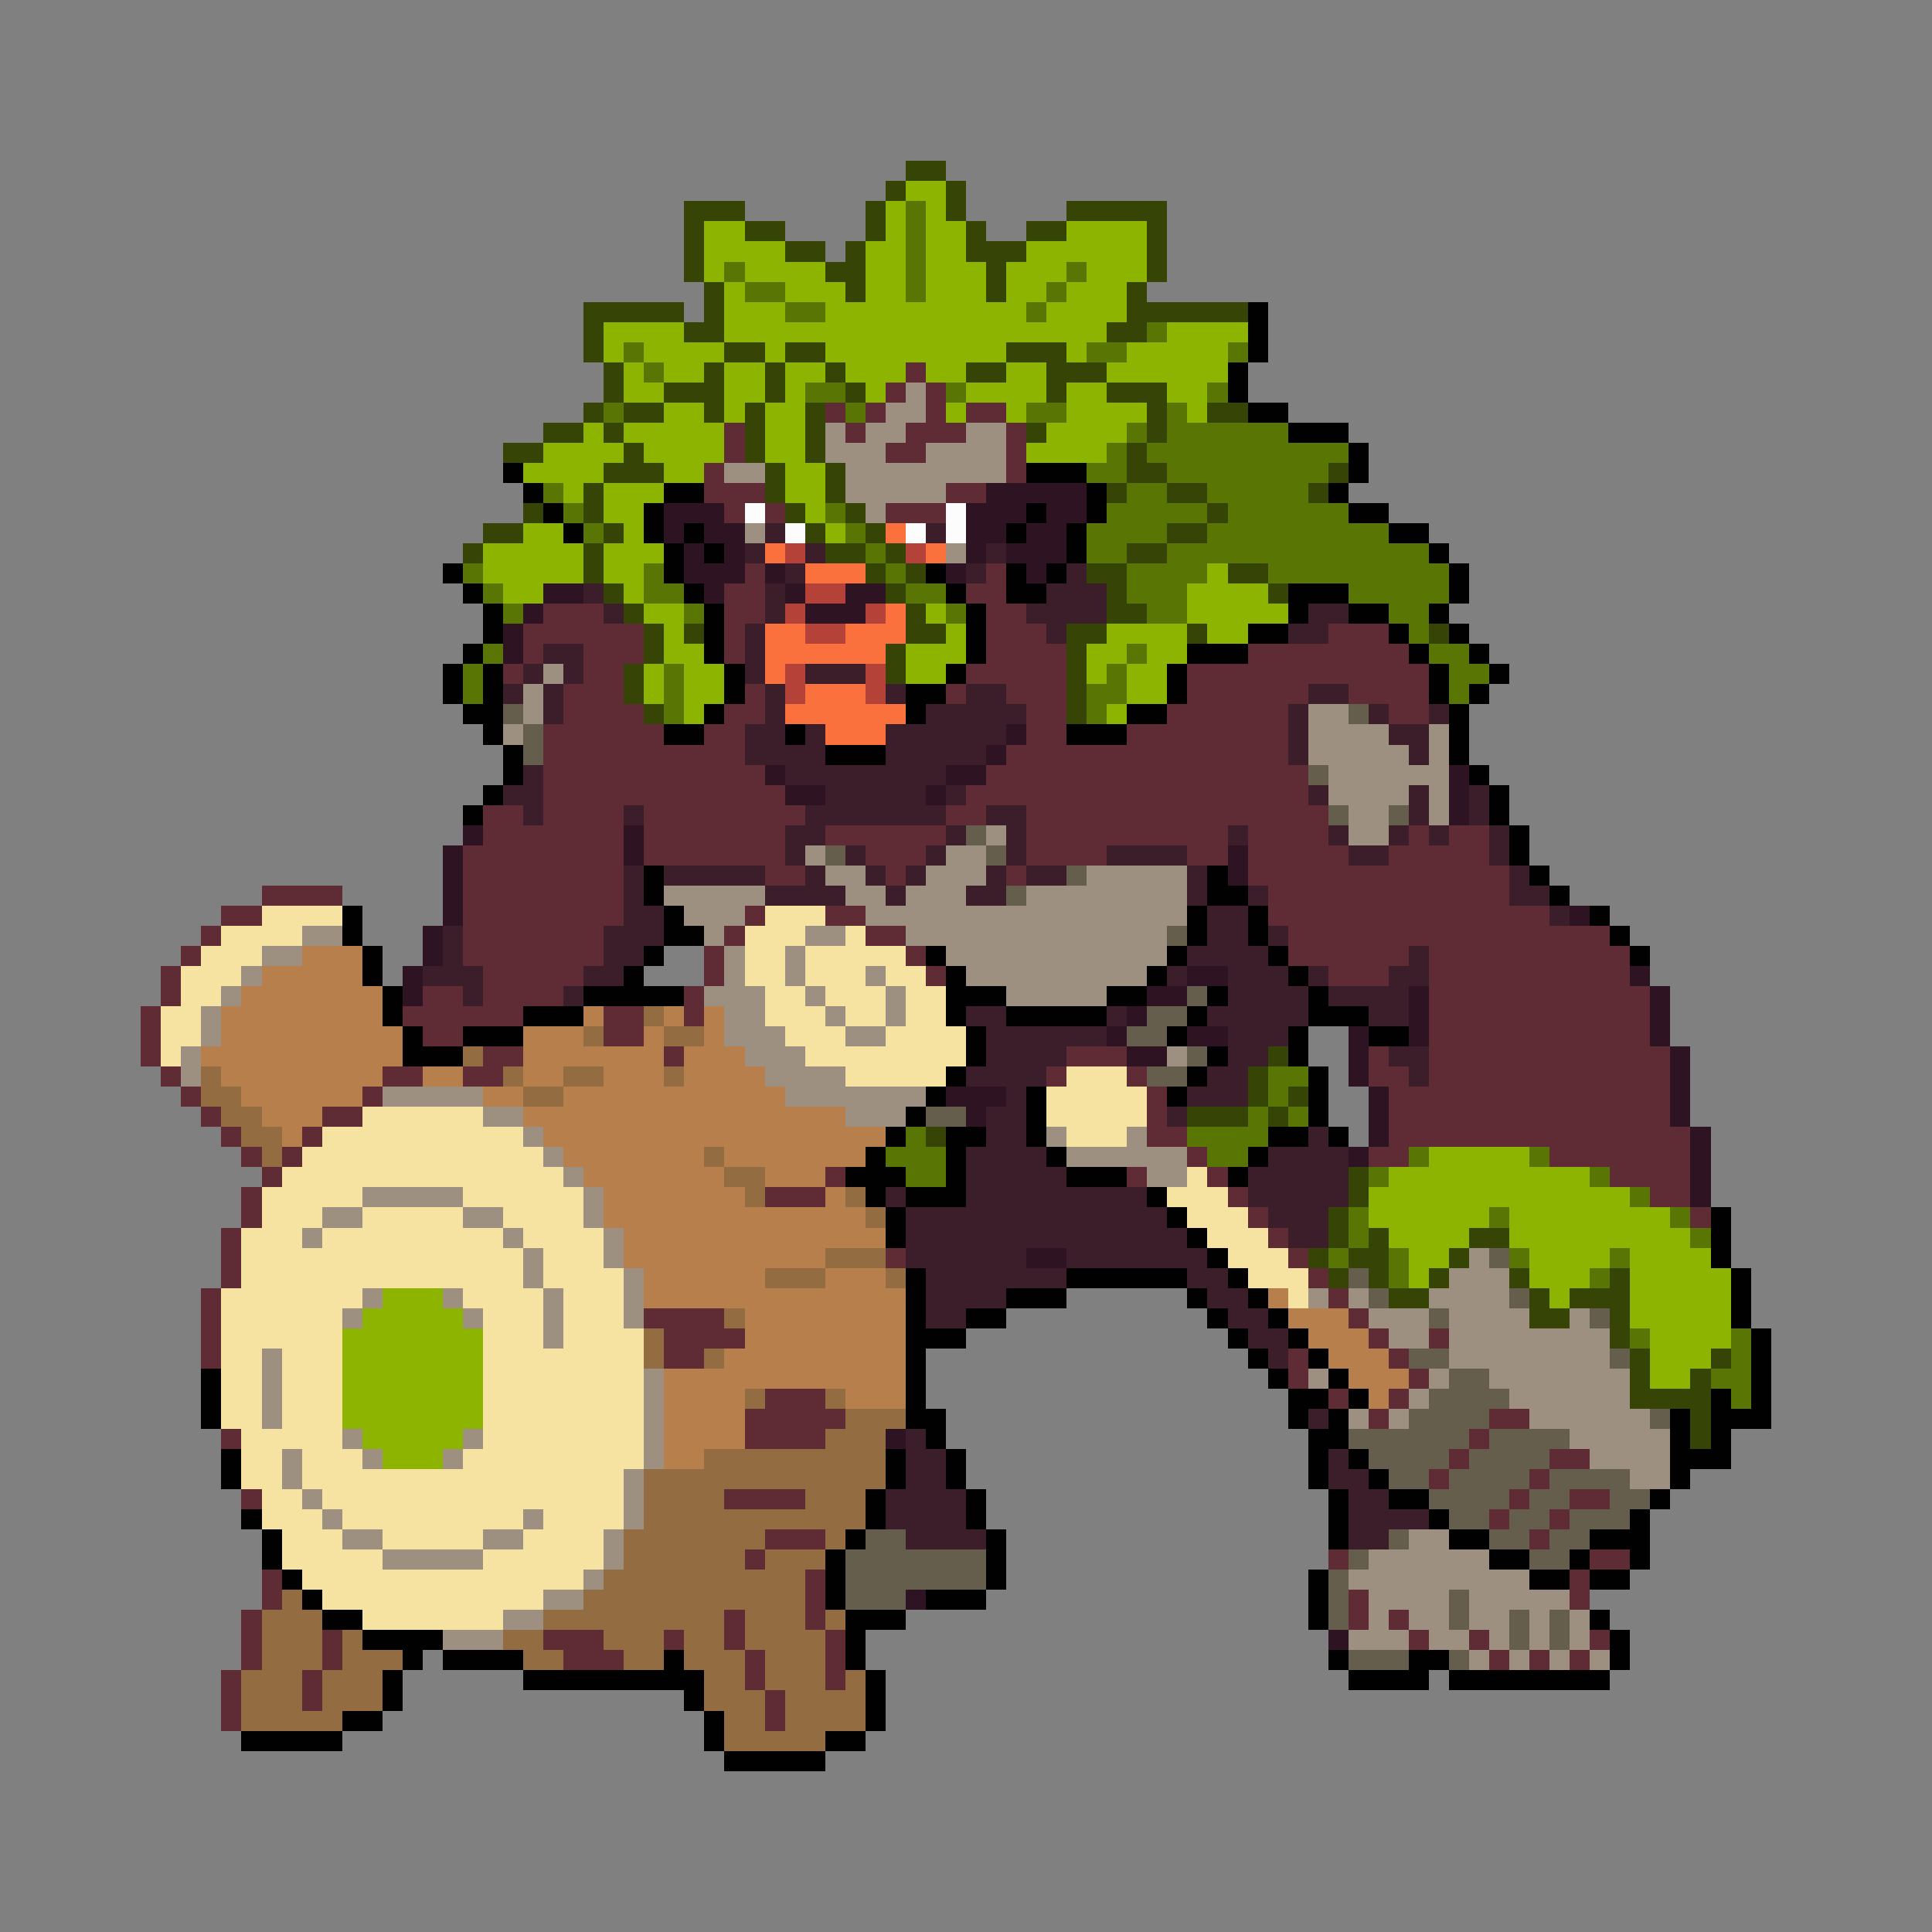 <svg xmlns="http://www.w3.org/2000/svg" viewBox="0 -0.5 96 96" shape-rendering="crispEdges">
<rect x="0" y="-0.5" width="96" height="96" fill="#808080" stroke="none"/>
<path stroke="#364406" d="M45 8h2M44 9h1M47 9h1M34 10h3M43 10h1M47 10h1M53 10h5M34 11h1M37 11h2M43 11h1M48 11h1M51 11h2M57 11h1M34 12h1M39 12h2M42 12h1M48 12h3M57 12h1M34 13h1M41 13h2M49 13h1M57 13h1M35 14h1M42 14h1M49 14h1M56 14h1M29 15h5M35 15h1M56 15h6M29 16h1M34 16h2M55 16h2M29 17h1M36 17h2M39 17h2M50 17h3M30 18h1M35 18h1M38 18h1M41 18h1M48 18h2M52 18h3M30 19h1M33 19h3M38 19h1M42 19h1M52 19h1M55 19h3M29 20h1M31 20h2M35 20h1M37 20h1M40 20h1M57 20h1M60 20h2M27 21h2M30 21h1M37 21h1M40 21h1M51 21h1M57 21h1M25 22h2M31 22h1M37 22h1M40 22h1M56 22h1M30 23h3M38 23h1M41 23h1M56 23h2M66 23h1M29 24h1M38 24h1M41 24h1M55 24h1M58 24h2M65 24h1M26 25h1M29 25h1M39 25h1M42 25h1M60 25h1M24 26h2M30 26h1M40 26h1M43 26h1M58 26h2M23 27h1M29 27h1M41 27h2M44 27h1M56 27h2M29 28h1M43 28h1M45 28h1M54 28h2M61 28h2M30 29h1M44 29h1M55 29h1M63 29h1M31 30h1M45 30h1M55 30h2M32 31h1M34 31h1M45 31h2M53 31h2M59 31h1M71 31h1M32 32h1M44 32h1M53 32h1M31 33h1M44 33h1M53 33h1M31 34h1M53 34h1M32 35h1M53 35h1M63 52h1M62 53h1M62 54h1M64 54h1M59 55h3M63 55h1M46 56h1M67 58h1M67 59h1M66 60h1M66 61h1M68 61h1M73 61h2M65 62h1M67 62h2M72 62h1M66 63h1M68 63h1M71 63h1M75 63h1M80 63h1M69 64h2M76 64h1M78 64h3M76 65h2M80 65h1M80 66h1M81 67h1M85 67h1M81 68h1M84 68h1M81 69h4M84 70h1M84 71h1" />
<path stroke="#8cb400" d="M45 9h2M44 10h1M46 10h1M35 11h2M44 11h1M46 11h2M53 11h4M35 12h4M43 12h2M46 12h2M51 12h6M35 13h1M37 13h4M43 13h2M46 13h3M50 13h3M54 13h3M36 14h1M39 14h3M43 14h2M46 14h3M50 14h2M53 14h3M36 15h3M41 15h10M52 15h4M30 16h4M36 16h19M58 16h4M30 17h1M32 17h4M38 17h1M41 17h9M53 17h1M56 17h5M31 18h1M33 18h2M36 18h2M39 18h2M42 18h3M46 18h2M50 18h2M55 18h6M31 19h2M36 19h2M39 19h1M43 19h1M48 19h4M53 19h2M58 19h2M33 20h2M36 20h1M38 20h2M47 20h1M50 20h1M53 20h4M59 20h1M29 21h1M31 21h5M38 21h2M52 21h4M27 22h4M32 22h4M38 22h2M51 22h4M26 23h4M33 23h2M39 23h2M28 24h1M30 24h3M39 24h2M30 25h2M40 25h1M26 26h2M31 26h1M41 26h1M24 27h5M30 27h3M24 28h5M30 28h2M60 28h1M25 29h2M31 29h1M59 29h4M32 30h2M46 30h1M59 30h5M33 31h1M47 31h1M55 31h4M60 31h2M33 32h2M45 32h3M54 32h2M57 32h2M32 33h1M34 33h2M45 33h2M54 33h1M56 33h2M32 34h1M34 34h2M56 34h2M34 35h1M55 35h1M71 57h5M69 58h10M68 59h13M68 60h6M75 60h8M69 61h4M75 61h9M70 62h2M76 62h4M81 62h4M70 63h1M76 63h3M81 63h5M19 64h3M77 64h1M81 64h5M18 65h5M81 65h5M17 66h7M82 66h4M17 67h7M82 67h3M17 68h7M82 68h2M17 69h7M17 70h7M18 71h5M19 72h3" />
<path stroke="#597504" d="M45 10h1M45 11h1M45 12h1M36 13h1M45 13h1M53 13h1M37 14h2M45 14h1M52 14h1M39 15h2M51 15h1M57 16h1M31 17h1M54 17h2M61 17h1M32 18h1M40 19h2M47 19h1M60 19h1M30 20h1M42 20h1M51 20h2M58 20h1M56 21h1M58 21h6M55 22h1M57 22h10M54 23h2M58 23h8M27 24h1M56 24h2M60 24h5M28 25h1M41 25h1M55 25h5M61 25h6M29 26h1M42 26h1M54 26h4M60 26h9M43 27h1M54 27h2M58 27h13M23 28h1M32 28h1M44 28h1M56 28h4M63 28h9M24 29h1M32 29h2M45 29h2M56 29h3M67 29h5M25 30h1M34 30h1M47 30h1M57 30h2M69 30h2M70 31h1M24 32h1M56 32h1M71 32h2M23 33h1M33 33h1M55 33h1M72 33h2M23 34h1M33 34h1M54 34h2M72 34h1M33 35h1M54 35h1M63 53h2M63 54h1M62 55h1M64 55h1M45 56h1M59 56h4M44 57h3M60 57h2M70 57h1M76 57h1M45 58h2M68 58h1M79 58h1M81 59h1M67 60h1M74 60h1M83 60h1M67 61h1M84 61h1M66 62h1M69 62h1M75 62h1M80 62h1M69 63h1M79 63h1M81 66h1M86 66h1M86 67h1M85 68h2M86 69h1" />
<path stroke="#010101" d="M62 15h1M62 16h1M62 17h1M61 18h1M61 19h1M62 20h2M64 21h3M67 22h1M25 23h1M51 23h3M67 23h1M26 24h1M33 24h2M54 24h1M66 24h1M27 25h1M32 25h1M51 25h1M54 25h1M67 25h2M28 26h1M32 26h1M34 26h1M50 26h1M53 26h1M69 26h2M33 27h1M35 27h1M53 27h1M71 27h1M22 28h1M33 28h1M46 28h1M50 28h1M52 28h1M72 28h1M23 29h1M34 29h1M47 29h1M50 29h2M64 29h3M72 29h1M24 30h1M35 30h1M48 30h1M64 30h1M67 30h2M71 30h1M24 31h1M35 31h1M48 31h1M62 31h2M69 31h1M72 31h1M23 32h1M35 32h1M48 32h1M59 32h3M70 32h1M73 32h1M22 33h1M24 33h1M36 33h1M47 33h1M58 33h1M71 33h1M74 33h1M22 34h1M24 34h1M36 34h1M45 34h2M58 34h1M71 34h1M73 34h1M23 35h2M35 35h1M45 35h1M56 35h2M72 35h1M24 36h1M33 36h2M39 36h1M53 36h3M72 36h1M25 37h1M41 37h3M72 37h1M25 38h1M73 38h1M24 39h1M74 39h1M23 40h1M74 40h1M75 41h1M75 42h1M32 43h1M60 43h1M76 43h1M32 44h1M60 44h2M77 44h1M17 45h1M33 45h1M59 45h1M62 45h1M79 45h1M17 46h1M33 46h2M59 46h1M62 46h1M80 46h1M18 47h1M32 47h1M46 47h1M58 47h1M63 47h1M81 47h1M18 48h1M31 48h1M47 48h1M57 48h1M64 48h1M19 49h1M29 49h5M47 49h3M55 49h2M60 49h1M65 49h1M19 50h1M26 50h3M47 50h1M50 50h5M59 50h1M65 50h3M20 51h1M23 51h3M48 51h1M58 51h1M64 51h1M68 51h2M20 52h3M48 52h1M60 52h1M64 52h1M47 53h1M59 53h1M65 53h1M46 54h1M51 54h1M58 54h1M65 54h1M45 55h1M51 55h1M65 55h1M44 56h1M47 56h2M51 56h1M63 56h2M66 56h1M43 57h1M47 57h1M52 57h1M62 57h1M42 58h3M47 58h1M53 58h3M61 58h1M43 59h1M45 59h3M57 59h1M44 60h1M58 60h1M85 60h1M44 61h1M59 61h1M85 61h1M60 62h1M85 62h1M45 63h1M53 63h6M61 63h1M86 63h1M45 64h1M50 64h3M59 64h1M62 64h1M86 64h1M45 65h1M48 65h2M60 65h1M63 65h1M86 65h1M45 66h3M61 66h1M64 66h1M87 66h1M45 67h1M62 67h1M65 67h1M87 67h1M10 68h1M45 68h1M63 68h1M66 68h1M87 68h1M10 69h1M45 69h1M64 69h2M67 69h1M85 69h1M87 69h1M10 70h1M45 70h2M64 70h1M66 70h1M83 70h1M85 70h3M46 71h1M65 71h2M83 71h1M85 71h1M11 72h1M44 72h1M47 72h1M65 72h1M67 72h1M83 72h3M11 73h1M44 73h1M47 73h1M65 73h1M68 73h1M83 73h1M43 74h1M48 74h1M66 74h1M69 74h2M82 74h1M12 75h1M43 75h1M48 75h1M66 75h1M71 75h1M81 75h1M13 76h1M42 76h1M49 76h1M66 76h1M72 76h2M79 76h3M13 77h1M41 77h1M49 77h1M74 77h2M78 77h1M81 77h1M14 78h1M41 78h1M49 78h1M65 78h1M76 78h2M79 78h2M15 79h1M41 79h1M46 79h3M65 79h1M16 80h2M42 80h3M65 80h1M79 80h1M18 81h4M42 81h1M80 81h1M20 82h1M22 82h4M33 82h1M42 82h1M66 82h1M70 82h2M80 82h1M19 83h1M26 83h9M43 83h1M67 83h4M72 83h8M19 84h1M34 84h1M43 84h1M17 85h2M35 85h1M43 85h1M12 86h5M35 86h1M41 86h2M36 87h5" />
<path stroke="#5f2b35" d="M45 18h1M44 19h1M46 19h1M41 20h1M43 20h1M46 20h1M48 20h2M36 21h1M42 21h1M45 21h3M50 21h1M36 22h1M44 22h2M50 22h1M35 23h1M50 23h1M35 24h3M47 24h2M36 25h1M38 25h1M44 25h3M37 28h1M49 28h1M36 29h2M48 29h2M27 30h3M36 30h2M49 30h2M26 31h6M36 31h1M49 31h3M66 31h3M26 32h1M29 32h3M36 32h1M49 32h4M62 32h8M25 33h1M29 33h2M48 33h5M59 33h12M28 34h3M37 34h1M47 34h1M50 34h3M59 34h6M67 34h4M28 35h4M36 35h2M51 35h2M58 35h6M69 35h2M27 36h6M35 36h2M51 36h2M56 36h8M27 37h10M50 37h14M27 38h11M49 38h16M27 39h12M48 39h17M24 40h2M27 40h4M32 40h8M47 40h2M51 40h15M24 41h7M32 41h7M41 41h6M51 41h10M62 41h4M70 41h1M72 41h2M23 42h8M32 42h7M43 42h3M51 42h4M59 42h2M62 42h5M69 42h5M23 43h8M38 43h2M44 43h1M50 43h1M62 43h13M13 44h4M23 44h8M63 44h12M11 45h2M23 45h8M37 45h1M41 45h2M63 45h14M10 46h1M23 46h7M36 46h1M43 46h2M64 46h16M9 47h1M23 47h7M35 47h1M45 47h1M64 47h6M71 47h10M8 48h1M24 48h5M35 48h1M46 48h1M66 48h3M71 48h10M8 49h1M21 49h2M24 49h4M34 49h1M71 49h11M7 50h1M20 50h6M30 50h2M34 50h1M71 50h11M7 51h1M21 51h2M30 51h2M71 51h11M7 52h1M24 52h2M33 52h1M53 52h3M68 52h1M71 52h12M8 53h1M19 53h2M23 53h2M52 53h1M56 53h1M68 53h2M71 53h12M9 54h1M18 54h1M57 54h1M69 54h14M10 55h1M16 55h2M57 55h1M69 55h14M11 56h1M15 56h1M57 56h2M69 56h15M12 57h1M14 57h1M59 57h1M68 57h2M77 57h7M13 58h1M41 58h1M56 58h1M60 58h1M80 58h4M12 59h1M38 59h3M61 59h1M82 59h2M12 60h1M62 60h1M84 60h1M11 61h1M63 61h1M11 62h1M44 62h1M64 62h1M11 63h1M65 63h1M10 64h1M66 64h1M10 65h1M32 65h4M67 65h1M10 66h1M33 66h4M68 66h1M71 66h1M10 67h1M33 67h2M64 67h1M69 67h1M64 68h1M70 68h1M38 69h3M66 69h1M69 69h1M37 70h5M68 70h1M74 70h2M11 71h1M37 71h4M73 71h1M72 72h1M77 72h2M71 73h1M76 73h1M12 74h1M36 74h4M75 74h1M78 74h2M74 75h1M77 75h1M38 76h3M76 76h1M37 77h1M66 77h1M79 77h2M13 78h1M40 78h1M78 78h1M13 79h1M40 79h1M67 79h1M78 79h1M12 80h1M36 80h1M40 80h1M67 80h1M69 80h1M12 81h1M16 81h1M27 81h3M33 81h1M36 81h1M41 81h1M70 81h1M73 81h1M79 81h1M12 82h1M16 82h1M28 82h3M37 82h1M41 82h1M74 82h1M76 82h1M78 82h1M11 83h1M15 83h1M37 83h1M41 83h1M11 84h1M15 84h1M38 84h1M11 85h1M38 85h1" />
<path stroke="#9e9081" d="M45 19h1M44 20h2M41 21h1M43 21h2M48 21h2M41 22h3M46 22h4M36 23h2M42 23h8M42 24h5M43 25h1M37 26h1M47 27h1M27 33h1M26 34h1M26 35h1M65 35h2M25 36h1M65 36h4M71 36h1M65 37h5M71 37h1M66 38h6M66 39h4M71 39h1M67 40h2M71 40h1M49 41h1M67 41h2M40 42h1M47 42h2M41 43h2M46 43h3M54 43h5M33 44h5M42 44h2M45 44h3M51 44h8M34 45h3M43 45h16M15 46h2M35 46h1M40 46h2M45 46h13M13 47h2M36 47h1M39 47h1M47 47h11M12 48h1M36 48h1M39 48h1M43 48h1M48 48h9M11 49h1M35 49h3M40 49h1M44 49h1M50 49h5M10 50h1M36 50h2M41 50h1M44 50h1M10 51h1M36 51h3M42 51h2M9 52h1M37 52h3M58 52h1M9 53h1M38 53h4M19 54h5M39 54h7M24 55h2M42 55h3M26 56h1M52 56h1M56 56h1M27 57h1M53 57h6M28 58h1M57 58h2M18 59h5M29 59h1M16 60h2M23 60h2M29 60h1M15 61h1M25 61h1M30 61h1M26 62h1M30 62h1M73 62h1M26 63h1M31 63h1M72 63h3M18 64h1M22 64h1M27 64h1M31 64h1M65 64h1M67 64h1M71 64h4M17 65h1M23 65h1M27 65h1M31 65h1M68 65h3M72 65h4M78 65h1M27 66h1M69 66h2M72 66h8M13 67h1M72 67h8M13 68h1M32 68h1M65 68h1M71 68h1M74 68h7M13 69h1M32 69h1M70 69h1M75 69h6M13 70h1M32 70h1M67 70h1M69 70h1M76 70h6M17 71h1M23 71h1M32 71h1M78 71h5M14 72h1M18 72h1M22 72h1M32 72h1M79 72h4M14 73h1M31 73h1M81 73h2M15 74h1M31 74h1M16 75h1M26 75h1M31 75h1M17 76h2M24 76h2M30 76h1M70 76h2M19 77h5M30 77h1M68 77h6M29 78h1M67 78h9M27 79h2M68 79h4M73 79h5M25 80h2M68 80h1M70 80h2M73 80h2M76 80h1M78 80h1M22 81h3M67 81h3M71 81h2M74 81h1M76 81h1M78 81h1M73 82h1M75 82h1M77 82h1M79 82h1" />
<path stroke="#2e1322" d="M49 24h5M33 25h3M48 25h3M52 25h2M33 26h1M35 26h2M48 26h2M51 26h2M34 27h1M36 27h1M48 27h1M50 27h3M34 28h3M38 28h1M47 28h1M51 28h1M27 29h2M35 29h1M39 29h1M42 29h2M26 30h1M40 30h3M25 31h1M25 32h1M50 36h1M49 37h1M38 38h1M47 38h2M72 38h1M39 39h2M46 39h1M72 39h1M72 40h1M23 41h1M31 41h1M22 42h1M31 42h1M61 42h1M22 43h1M61 43h1M22 44h1M22 45h1M78 45h1M21 46h1M21 47h1M20 48h1M59 48h2M81 48h1M20 49h1M57 49h2M70 49h1M82 49h1M56 50h1M70 50h1M82 50h1M55 51h1M59 51h2M67 51h1M70 51h1M82 51h1M56 52h2M67 52h1M83 52h1M67 53h1M83 53h1M47 54h3M68 54h1M83 54h1M48 55h1M68 55h1M83 55h1M68 56h1M84 56h1M67 57h1M84 57h1M84 58h1M84 59h1M51 62h2M44 71h1M45 79h1M66 81h1" />
<path stroke="#fcfcfc" d="M37 25h1M47 25h1M39 26h1M45 26h1M47 26h1" />
<path stroke="#3c1e2b" d="M38 26h1M46 26h1M37 27h1M40 27h1M49 27h1M39 28h1M48 28h1M53 28h1M29 29h1M38 29h1M52 29h3M30 30h1M38 30h1M51 30h4M65 30h2M37 31h1M52 31h1M64 31h2M27 32h2M37 32h1M26 33h1M28 33h1M37 33h1M40 33h3M25 34h1M27 34h1M38 34h1M44 34h1M48 34h2M65 34h2M27 35h1M38 35h1M46 35h5M64 35h1M68 35h1M71 35h1M37 36h2M40 36h1M44 36h6M64 36h1M69 36h2M37 37h4M44 37h5M64 37h1M70 37h1M26 38h1M39 38h8M25 39h2M41 39h5M47 39h1M65 39h1M70 39h1M73 39h1M26 40h1M31 40h1M40 40h7M49 40h2M70 40h1M73 40h1M39 41h2M47 41h1M50 41h1M61 41h1M66 41h1M69 41h1M71 41h1M74 41h1M39 42h1M42 42h1M46 42h1M50 42h1M55 42h4M67 42h2M74 42h1M31 43h1M33 43h5M40 43h1M43 43h1M45 43h1M49 43h1M51 43h2M59 43h1M75 43h1M31 44h1M38 44h4M44 44h1M48 44h2M59 44h1M62 44h1M75 44h2M31 45h2M60 45h2M77 45h1M22 46h1M30 46h3M60 46h2M63 46h1M22 47h1M30 47h2M59 47h4M70 47h1M21 48h3M29 48h2M58 48h1M61 48h3M65 48h1M69 48h2M23 49h1M28 49h1M61 49h4M66 49h4M48 50h2M55 50h1M60 50h5M68 50h2M49 51h6M61 51h3M49 52h4M61 52h2M69 52h2M48 53h4M60 53h2M70 53h1M50 54h1M59 54h3M49 55h2M58 55h1M49 56h2M65 56h1M48 57h4M63 57h4M48 58h5M62 58h5M44 59h1M48 59h9M62 59h5M45 60h13M63 60h3M45 61h14M64 61h2M45 62h6M53 62h7M46 63h7M59 63h2M46 64h4M60 64h2M46 65h2M61 65h2M62 66h2M63 67h1M65 70h1M45 71h1M45 72h2M66 72h1M45 73h2M66 73h2M44 74h4M67 74h2M44 75h4M67 75h4M45 76h4M67 76h2" />
<path stroke="#fa713d" d="M44 26h1M38 27h1M46 27h1M40 28h3M44 30h1M38 31h2M42 31h3M38 32h6M38 33h1M40 34h3M39 35h6M41 36h3" />
<path stroke="#b44238" d="M39 27h1M45 27h1M40 29h2M39 30h1M43 30h1M40 31h2M39 33h1M43 33h1M39 34h1M43 34h1" />
<path stroke="#655e4d" d="M25 35h1M67 35h1M26 36h1M26 37h1M65 38h1M66 40h1M69 40h1M48 41h1M41 42h1M49 42h1M53 43h1M50 44h1M58 46h1M59 49h1M57 50h2M56 51h2M59 52h1M57 53h2M46 55h2M74 62h1M67 63h1M68 64h1M75 64h1M71 65h1M79 65h1M70 67h2M80 67h1M72 68h2M71 69h4M70 70h4M82 70h1M67 71h6M74 71h4M68 72h4M73 72h4M69 73h2M72 73h4M77 73h4M71 74h4M76 74h2M80 74h2M72 75h2M75 75h2M78 75h3M43 76h2M69 76h1M74 76h2M77 76h2M42 77h7M67 77h1M76 77h2M42 78h7M66 78h1M42 79h3M66 79h1M72 79h1M66 80h1M72 80h1M75 80h1M77 80h1M75 81h1M77 81h1M67 82h3M72 82h1" />
<path stroke="#f6e2a1" d="M13 45h4M38 45h3M11 46h4M37 46h3M42 46h1M10 47h3M37 47h2M40 47h5M9 48h3M37 48h2M40 48h3M44 48h2M9 49h2M38 49h2M41 49h3M45 49h2M8 50h2M38 50h3M42 50h2M45 50h2M8 51h2M39 51h3M44 51h4M8 52h1M40 52h8M42 53h5M53 53h3M52 54h5M18 55h6M52 55h5M16 56h10M53 56h3M15 57h12M14 58h14M59 58h1M13 59h5M23 59h6M58 59h3M13 60h3M18 60h5M25 60h4M59 60h3M12 61h3M16 61h9M26 61h4M60 61h3M12 62h14M27 62h3M61 62h3M12 63h14M27 63h4M62 63h3M11 64h7M23 64h4M28 64h3M64 64h1M11 65h6M24 65h3M28 65h3M11 66h6M24 66h3M28 66h4M11 67h2M14 67h3M24 67h8M11 68h2M14 68h3M24 68h8M11 69h2M14 69h3M24 69h8M11 70h2M14 70h3M24 70h8M12 71h5M24 71h8M12 72h2M15 72h3M23 72h9M12 73h2M15 73h16M13 74h2M16 74h15M13 75h3M17 75h9M27 75h4M14 76h3M19 76h5M26 76h4M14 77h5M24 77h6M15 78h14M16 79h11M18 80h7" />
<path stroke="#b67f4c" d="M15 47h3M13 48h5M12 49h7M11 50h8M29 50h1M33 50h1M35 50h1M11 51h9M26 51h3M32 51h1M35 51h1M10 52h10M26 52h7M34 52h3M11 53h8M21 53h2M26 53h2M30 53h3M34 53h4M12 54h6M24 54h2M28 54h11M13 55h3M26 55h16M14 56h1M27 56h17M28 57h7M36 57h7M29 58h7M38 58h3M30 59h7M41 59h1M30 60h13M31 61h13M31 62h10M32 63h6M41 63h3M32 64h13M63 64h1M37 65h8M64 65h3M37 66h8M65 66h3M36 67h9M66 67h3M33 68h12M67 68h3M33 69h4M42 69h3M68 69h1M33 70h4M33 71h4M33 72h2" />
<path stroke="#936c42" d="M32 50h1M29 51h1M33 51h2M23 52h1M10 53h1M25 53h1M28 53h2M33 53h1M10 54h2M26 54h2M11 55h2M12 56h2M13 57h1M35 57h1M36 58h2M37 59h1M42 59h1M43 60h1M41 62h3M38 63h3M44 63h1M36 65h1M32 66h1M32 67h1M35 67h1M37 69h1M41 69h1M42 70h3M41 71h3M35 72h9M32 73h12M32 74h4M40 74h3M32 75h11M31 76h7M41 76h1M31 77h6M38 77h3M30 78h10M14 79h1M29 79h11M13 80h3M27 80h9M37 80h3M41 80h1M13 81h3M17 81h1M25 81h2M30 81h3M34 81h2M37 81h4M13 82h3M17 82h3M26 82h2M31 82h2M34 82h3M38 82h3M12 83h3M16 83h3M35 83h2M38 83h3M42 83h1M12 84h3M16 84h3M35 84h3M39 84h4M12 85h5M36 85h2M39 85h4M36 86h5" />
</svg>